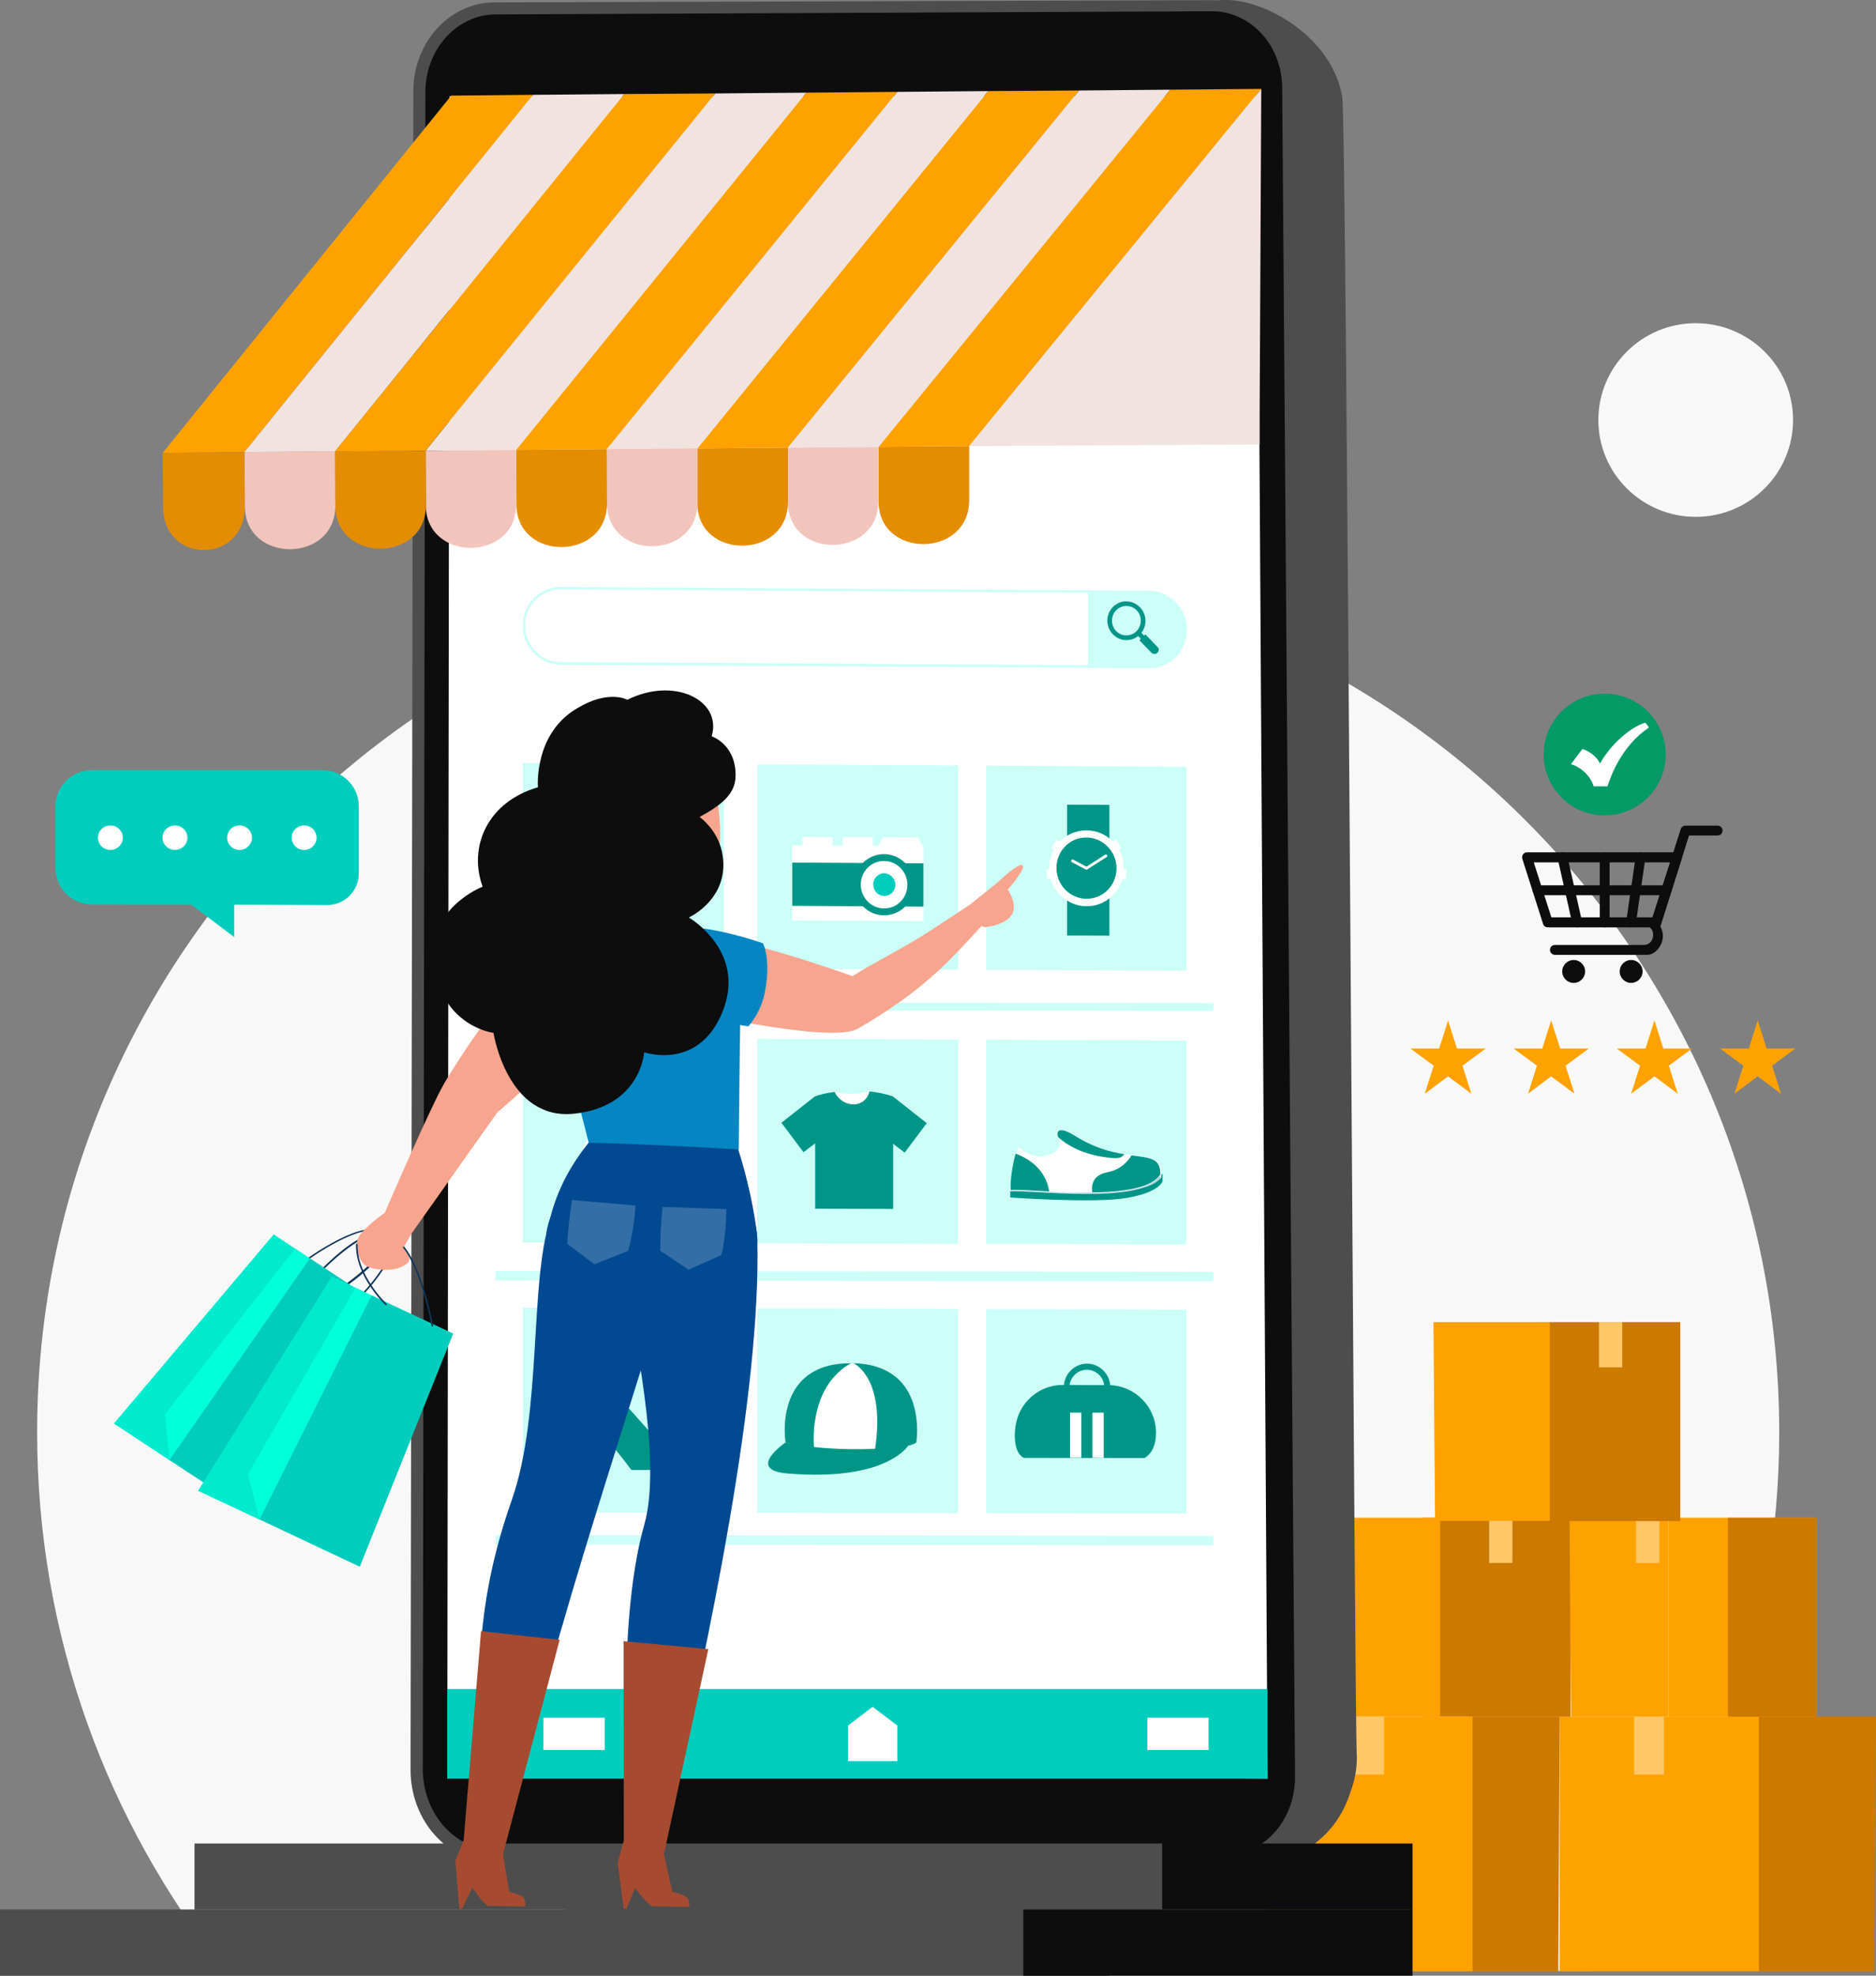 <?xml version="1.0" encoding="utf-8"?>
<!-- Generator: Adobe Illustrator 24.1.2, SVG Export Plug-In . SVG Version: 6.00 Build 0)  -->
<svg version="1.1" id="Layer_1" xmlns="http://www.w3.org/2000/svg" xmlns:xlink="http://www.w3.org/1999/xlink" x="0px" y="0px"
	 viewBox="0 0 950 1000" style="enable-background:new 0 0 950 1000;" xml:space="preserve">
<rect x="0" y="0" width="950" height="1000" fill="#808080" stroke="none"/>
<style type="text/css">
	.st0{fill:#F8F8F8;}
	.st1{fill:#FFA200;}
	.st2{fill:#CC7900;}
	.st3{fill:#FFC766;}
	.st4{fill:#4D4D4D;}
	.st5{fill:#0D0D0D;}
	.st6{fill:#FFFFFF;}
	.st7{fill:#F1E3E0;}
	.st8{fill:#E58D00;}
	.st9{fill:#F1C5BC;}
	.st10{fill:#CCFFF8;}
	.st11{fill:#009687;}
	.st12{fill:#03ABB0;}
	.st13{fill:#00CDBC;}
	.st14{fill:#4489C8;}
	.st15{fill:#D4E7F7;}
	.st16{fill:#014A91;}
	.st17{fill:#A64B30;}
	.st18{opacity:0.2;fill:#FFFFFF;}
	.st19{fill:#F7A58E;}
	.st20{fill:#103558;}
	.st21{fill:#00EACE;}
	.st22{fill:#00FFDA;}
	.st23{fill:#0386C2;}
	.st24{fill:#029A65;}
</style>
<g>
	<g>
		<path class="st0" d="M805.7,997.6C865.3,922.7,901,828,901,725c0-242.5-197.5-439.1-441.1-439.1S18.8,482.4,18.8,725
			c0,103,35.6,197.7,95.3,272.6H805.7z"/>
		<g>
			<g>
				<g>
					<g>
						<g>
							<g>
								<rect x="789.8" y="868.8" class="st1" width="100.9" height="129"/>
								<polygon class="st2" points="890.7,997.9 890.7,868.8 950,868.8 949.1,997.9 								"/>
							</g>
							<rect x="827.5" y="868.8" class="st3" width="15.1" height="29.4"/>
						</g>
						<g>
							<polygon class="st2" points="743.2,997.9 743.2,868.8 789.8,868.8 789.1,997.9 							"/>
						</g>
						<g>
							<g>
								<rect x="720.5" y="768.2" class="st2" width="74.8" height="100.7"/>
								<polygon class="st1" points="729.3,868.8 729.3,768.2 670.3,768.2 671.1,868.8 								"/>
							</g>
							<rect x="754.1" y="768.2" class="st3" width="11.8" height="22.9"/>
						</g>
						<g>
							<rect x="845" y="768.2" class="st1" width="74.8" height="100.7"/>
							<polygon class="st1" points="845,868.8 845,768.2 794.8,768.2 795.6,868.8 							"/>
						</g>
						<rect x="875" y="768.2" class="st2" width="44.9" height="100.7"/>
					</g>
					<rect x="641.1" y="868.8" class="st1" width="104.6" height="129"/>
					<rect x="685.8" y="868.8" class="st3" width="15.1" height="29.4"/>
				</g>
				<rect x="828.5" y="768.2" class="st3" width="11.8" height="22.9"/>
				<g>
					<g>
						<rect x="776.1" y="669.2" class="st2" width="74.8" height="100.7"/>
						<polygon class="st1" points="784.8,769.8 784.8,669.2 725.9,669.2 726.7,769.8 						"/>
					</g>
					<rect x="809.7" y="669.2" class="st3" width="11.8" height="22.9"/>
				</g>
			</g>
		</g>
		<ellipse class="st0" cx="858.7" cy="212.6" rx="49.3" ry="49"/>
	</g>
	<g>
		<g>
			<g>
				<path class="st4" d="M679.7,49.1c-7.5-44.5-76.4-64.6-75-35.5l-315.6,1.8c-21.9,0.1-39.6,19.7-39.6,43.7l-0.7,826.2
					c0,24.9,18,45.3,40.3,45.5l322.1,2.8c2,4.2,5.7,8,11.6,11.2c36.9,0.8,54.7-17.4,61.1-37.9c2.1-5.5,3.3-11.6,3.2-18
					C685.9,878.1,682,59.6,679.7,49.1z"/>
				<g>
					<g>
						<path class="st4" d="M619.4,944.9l-369.8-2.4c-23.1-0.1-41.7-21.1-41.7-46.7l1.4-849.7c0-24.7,18.4-44.8,41-44.9L613,0.1
							c22.8-0.1,41.5,20,41.7,44.8l6.6,853.7C661.4,924.3,642.7,945.1,619.4,944.9z"/>
						<path class="st5" d="M624.5,938.8c-1.5,0.2-3.1,0.3-4.7,0.3l-369.7-2.8c-19.8-0.1-36-18.5-36-40.9l1.3-848.8
							c0-21.6,16-39.2,35.4-39.3l362.6-1.6c0.6,0,1.1,0,1.7,0c9.1,0.4,17.7,4.6,24,11.6c6.5,7.2,10.1,16.8,10.2,27l6.5,854.5
							C656.1,919.3,642.6,936.3,624.5,938.8z"/>
						<polygon class="st6" points="636.7,48.8 641.9,900.3 226.5,897.8 227.6,48.8 						"/>
					</g>
				</g>
			</g>
		</g>
		<g>
			<g>
				<polygon class="st1" points="353.1,227 399,226.6 546.5,45.8 500.4,46.1 				"/>
				<polygon class="st7" points="399,226.6 444.9,226.2 592.6,45.4 546.5,45.8 				"/>
				<polygon class="st1" points="444.9,226.2 490.8,225.8 638.7,45 592.6,45.4 				"/>
				<polygon class="st7" points="307.3,227.3 353.1,227 500.4,46.1 454.4,46.5 				"/>
				<polygon class="st7" points="215.5,228.1 261.4,227.7 408.3,46.9 362.2,47.3 				"/>
				<polygon class="st1" points="82.4,229.2 123.8,228.8 270,48 228.5,48.4 				"/>
				<polygon class="st7" points="123.8,228.8 169.6,228.5 316.1,47.6 270,48 				"/>
				<polygon class="st1" points="261.4,227.7 307.3,227.3 454.4,46.5 408.3,46.9 				"/>
				<polygon class="st1" points="169.6,228.5 215.5,228.1 362.2,47.3 316.1,47.6 				"/>
			</g>
			<path class="st8" d="M444.9,226.2l0,27.5c0,29.2,45.8,28.8,45.9-0.4l0-27.5L444.9,226.2z"/>
			<path class="st9" d="M399,226.6l0,27.5c0,29.2,45.8,28.8,45.8-0.4l0-27.5L399,226.6z"/>
			<path class="st8" d="M353.1,227l0,27.5c0,29.2,45.9,28.8,45.9-0.4l0-27.5L353.1,227z"/>
			<path class="st9" d="M307.3,227.3l0.1,27.5c0.1,29.2,45.9,28.8,45.8-0.4l0-27.5L307.3,227.3z"/>
			<path class="st8" d="M261.4,227.7l0.1,27.5c0.1,29.2,45.9,28.8,45.9-0.4l-0.1-27.5L261.4,227.7z"/>
			<path class="st9" d="M215.5,228.1l0.1,27.5c0.1,29.2,45.9,28.8,45.8-0.4l-0.1-27.5L215.5,228.1z"/>
			<path class="st8" d="M169.6,228.5l0.2,27.5c0.2,29.2,46,28.8,45.9-0.4l-0.1-27.5L169.6,228.5z"/>
			<path class="st9" d="M123.8,228.8l0.2,27.5c0.2,29.2,46,28.8,45.8-0.4l-0.2-27.5L123.8,228.8z"/>
			<path class="st8" d="M82.4,229.2l0.2,27.5c0.2,29.2,41.6,28.8,41.3-0.3l-0.2-27.5L82.4,229.2z"/>
			<polygon class="st7" points="490.8,225.8 637.8,225 638.7,45 			"/>
		</g>
		<g>
			<polygon class="st10" points="614.4,648.5 251,648.1 251,643.3 614.4,643.7 			"/>
			<polygon class="st10" points="614.4,782.2 251,781.8 251,777 614.4,777.4 			"/>
			<polygon class="st10" points="614.4,511.7 251,511.2 251,507.3 614.4,507.7 			"/>
			<g>
				<g>
					<path class="st10" d="M581.9,338.2l-297.8-1.7c-10.7-0.1-19.4-9-19.4-19.8c0-10.9,8.7-19.7,19.4-19.6l297.8,1.9
						c10.6,0.1,19.2,8.9,19.2,19.7C601.1,329.5,592.5,338.3,581.9,338.2z M284.1,298.3c-10-0.1-18.2,8.1-18.2,18.3
						c0,10.2,8.1,18.5,18.2,18.5l297.8,1.7c9.9,0.1,17.9-8.1,17.9-18.2s-8-18.4-17.9-18.4L284.1,298.3z"/>
				</g>
				<path class="st10" d="M581.9,299.6l-31-0.2v38l31,0.2c10.3,0.1,18.6-8.4,18.6-18.8C600.5,308.2,592.2,299.7,581.9,299.6z"/>
				<g>
					<path class="st11" d="M570.4,324c-2.6,0-5-1.1-6.8-2.9c-3.8-3.9-3.8-10.1,0-13.9c1.8-1.8,4.2-2.9,6.8-2.8c2.6,0,5,1.1,6.8,2.9
						l0,0c3.8,3.9,3.8,10.1,0,13.9C575.4,323,573,324,570.4,324z M570.4,306.7c-2,0-3.8,0.8-5.2,2.2c-2.8,2.9-2.8,7.6,0,10.5
						c1.4,1.4,3.2,2.2,5.2,2.2c2,0,3.8-0.8,5.2-2.2c2.8-2.9,2.8-7.6,0-10.5C574.2,307.5,572.4,306.8,570.4,306.7z"/>
					<polygon class="st11" points="582.9,328.7 575.6,321.2 577.2,319.5 584.5,327.1 					"/>
					<path class="st11" d="M586.1,330.4L586.1,330.4c-0.8,0.8-2.1,0.8-3,0l-6.1-6.3l3-3l6.1,6.3C587,328.2,587,329.6,586.1,330.4z"
						/>
				</g>
			</g>
			<polygon class="st10" points="366.6,490.2 264.7,489.8 264.7,386.2 366.6,386.8 			"/>
			<polygon class="st10" points="485.2,490.8 383.5,490.3 383.5,386.9 485.2,387.4 			"/>
			<polygon class="st10" points="600.8,491.3 499.4,490.9 499.4,387.5 600.8,388.1 			"/>
			<polygon class="st10" points="366.6,629.2 264.7,628.9 264.7,525.3 366.6,525.7 			"/>
			<polygon class="st10" points="485.2,629.6 383.5,629.2 383.5,525.8 485.2,526.2 			"/>
			<polygon class="st10" points="600.8,629.9 499.4,629.6 499.4,526.3 600.8,526.7 			"/>
			<polygon class="st10" points="366.6,765.7 264.7,765.5 264.7,661.9 366.6,662.2 			"/>
			<polygon class="st10" points="485.2,765.9 383.5,765.7 383.5,662.3 485.2,662.5 			"/>
			<polygon class="st10" points="600.8,766.1 499.4,765.9 499.4,662.6 600.8,662.9 			"/>
			<g>
				<path class="st12" d="M343.6,464.6l-2.3-0.7c0-0.2,4-17.3,4.3-23.8c0.4-7.9-2-14.8-7-20.1c-5.7-6.1-14.3-9.6-23.6-9.6
					c-9.2-0.1-17.1,3-22.4,8.7c-4.9,5.2-7.2,12.4-6.8,20.7c0.4,6.6,3.7,23.2,3.7,23.3l-2.3,0.5c-0.1-0.7-3.4-16.9-3.8-23.7
					c-0.5-9,2.1-16.8,7.4-22.5c5.8-6.2,14.3-9.5,24.2-9.5c10,0.1,19.3,3.8,25.4,10.4c5.4,5.8,8,13.4,7.6,21.9
					C347.6,447,343.8,463.9,343.6,464.6z"/>
				<g>
					<g>
						<path class="st12" d="M287.3,452.4l3.1,16.8c0.3,1.8,1.9,3.1,3.7,2.9l-4.4-23.8C288,448.8,286.9,450.5,287.3,452.4z"/>
						<path class="st12" d="M294.5,472l6.7-1.2l-4.4-23.8l-6.7,1.2c-0.1,0-0.3,0.1-0.4,0.1l4.4,23.8
							C294.2,472.1,294.4,472.1,294.5,472z"/>
					</g>
					<g>
						<path class="st6" d="M302.9,473.1L302.9,473.1c-2,0.4-4-1-4.4-3.1l-4-21.5c-0.4-2.1,1-4,3-4.4l0,0c2-0.4,4,1,4.4,3.1l4,21.5
							C306.3,470.8,304.9,472.8,302.9,473.1z"/>
					</g>
				</g>
				<g>
					<g>
						<path class="st12" d="M343.7,452.9l-3.5,16.6c-0.4,1.8-2,3-3.8,2.8l4.9-23.6C343,449.3,344,451.1,343.7,452.9z"/>
						<path class="st12" d="M336,472.3l-6.6-1.5l5-23.7l6.6,1.5c0.1,0,0.2,0.1,0.4,0.1l-4.9,23.6C336.2,472.3,336.1,472.3,336,472.3
							z"/>
					</g>
					<g>
						<path class="st6" d="M327.5,473.1L327.5,473.1c2,0.4,4-0.9,4.4-2.9l4.5-21.4c0.4-2.1-0.9-4.1-2.9-4.5l0,0
							c-2-0.4-4,0.8-4.4,2.9l-4.5,21.4C324.2,470.6,325.5,472.6,327.5,473.1z"/>
					</g>
				</g>
			</g>
			<g>
				<polygon class="st6" points="447.2,423.8 444.8,428.1 401.2,427.9 401.2,465.9 467.6,466.2 467.6,428.7 464.9,423.9 				"/>
				<polygon class="st6" points="442,430 426.7,430 426.7,423.7 442,423.8 				"/>
				<polygon class="st6" points="421.6,429.9 406.3,429.8 406.3,423.6 421.6,423.7 				"/>
				<polygon class="st11" points="467.6,458.9 401.2,458.5 401.2,436.6 467.6,437 				"/>
				<path class="st11" d="M462.9,447.9c0,8.5-6.8,15.4-15.2,15.4c-8.4,0-15.2-7-15.2-15.6s6.8-15.4,15.2-15.4
					C456.1,432.4,462.9,439.3,462.9,447.9z"/>
				<path class="st6" d="M459.5,447.9c0,6.6-5.3,12-11.8,11.9c-6.5,0-11.8-5.4-11.8-12.1c0-6.6,5.3-12,11.8-11.9
					C454.2,435.8,459.5,441.2,459.5,447.9z"/>
				<path class="st13" d="M453.4,447.8c0,3.2-2.5,5.7-5.6,5.7c-3.1,0-5.6-2.6-5.6-5.8c0-3.2,2.5-5.7,5.6-5.7
					C450.8,442.1,453.4,444.7,453.4,447.8z"/>
			</g>
			<g>
				<path class="st11" d="M355.1,744.1c-0.5-10.4-23.9-17-23.9-17s-21.4-23.5-30.4-35.3c-15.3,5.9-18.9,13.3-16.6,26.1
					c7.4-6.3,20.1,5.3,35.5,26.1L355.1,744.1z"/>
				<path class="st12" d="M284.1,717.9l5.1,27.2l2.5,0c0.7-12.2,2.2-26.1,10.3-21.7C302,712.5,284.1,712.5,284.1,717.9z"/>
			</g>
			<g>
				<g>
					<path class="st6" d="M322.5,541.6c-0.5-1.4-0.8-2.8-0.9-4.2l-1.1,0c0,1.3-0.3,2.7-0.5,3.4c-0.8,3-3,5.2-5.7,5.4
						c-2.7-0.2-4.9-2.4-5.7-5.4c-0.2-0.7-0.5-2.1-0.5-3.4l-1.1,0c-0.1,1.4-0.4,2.9-0.9,4.2c-1.1,3.3-3.1,6.1-5.4,8.4l1.8,17l11.4,0
						l1,0l11.4,0l1.8-17C325.6,547.7,323.7,544.9,322.5,541.6z"/>
					<path class="st6" d="M340.8,611.5c-5.1,5.2-46.7,5.5-53-0.2c2.8-16.1,6.6-31.6,14.6-44.4l23.8,0.1
						C333.4,578.1,337.5,594.1,340.8,611.5z"/>
				</g>
				<path class="st14" d="M316.3,571c-9.6,0-14.2-4.1-14.4-4.3c-0.1-0.1-0.2-0.4,0-0.5c0.1-0.1,0.4-0.2,0.5,0c0,0,4.6,4.1,13.9,4.1
					c0,0,0,0,0,0c8.3,0,9.5-3.4,9.5-3.4c0.1-0.2,0.3-0.3,0.4-0.2c0.2,0.1,0.3,0.3,0.2,0.4C326.5,567.2,325.3,571,316.3,571
					C316.4,571,316.3,571,316.3,571z"/>
				<path class="st14" d="M315.4,577.5c-0.2,0-0.5-0.1-0.8-0.4c-1.7-2.2,2.6-6.2,3.1-6.7l0.8-0.7l-0.2,1c-0.3,1.5-1.3,6.4-2.7,6.8
					C315.5,577.5,315.4,577.5,315.4,577.5z M317.4,571.7c-1.3,1.4-3.1,3.8-2.2,4.9c0.1,0.1,0.2,0.2,0.3,0.2
					C316,576.6,316.8,574.2,317.4,571.7z"/>
				<path class="st14" d="M317.6,571.5l0-0.9c0-0.2,0.1-5.3,2.1-7c0.5-0.5,1.1-0.6,1.8-0.5c0.8,0.1,1.1,0.5,1.2,0.8
					c0.6,1.9-3.6,6.1-4.5,7L317.6,571.5z M321.2,563.8c-0.4,0-0.7,0.1-1,0.4c-1.3,1.1-1.7,4-1.8,5.5c1.8-1.9,3.9-4.6,3.6-5.6
					c0-0.1-0.1-0.3-0.6-0.3C321.3,563.8,321.2,563.8,321.2,563.8z"/>
				<path class="st14" d="M324.7,576.8c-0.1,0-0.3-0.1-0.3-0.2c-2.1-4.4-6.5-5.6-6.5-5.6c-0.2-0.1-0.3-0.2-0.3-0.4
					c0-0.2,0.2-0.3,0.4-0.3c0.2,0.1,4.7,1.3,7,6c0.1,0.2,0,0.4-0.2,0.5C324.8,576.8,324.7,576.8,324.7,576.8z"/>
			</g>
			<g>
				<path class="st6" d="M422.7,552.7c0,0,7.1,2.4,17.6-0.3c6.7,8.2-5.1,12.2-12.5,10.4C420.4,561,422.7,552.7,422.7,552.7z"/>
				<path class="st11" d="M440.3,552.4c-0.6,2.2-1.7,4.2-3.9,5.5c-5,2.9-11.5-0.2-13.7-5.2c-4,0.5-7.5,1.3-9.9,2.2v56.9l39.5,0.1
					v-56.9C448.6,553.7,444.5,552.9,440.3,552.4z"/>
				<polygon class="st11" points="412.7,554.9 395.7,568.3 406.9,583.2 423.5,570.6 				"/>
				<polygon class="st11" points="452.3,555.1 469.3,568.5 458.1,583.4 441.5,570.7 				"/>
			</g>
			<g>
				<g>
					<path class="st11" d="M512.4,602.7l-0.8,0v3.4c0,0,42.5,3.1,59.2,0.2c16.7-2.9,17.9-8.5,17.9-8.5v-3.5l-0.6,0L512.4,602.7z"/>
					<path class="st6" d="M588,596c-4.4,5.8-17.7,7.5-34.3,7.7c-6.8,0.1-14.3-0.1-21.8-0.3c-6.5-0.2-13-0.5-19.5-0.7
						c-0.6-4.8,1-13.8,2.4-18.8c0.4-1.6,0.8-2.8,1.1-3.3l0.2-0.1c2.2,3.1,7.6,4.9,10.9,4.9c5.3-0.1,11.2-3.8,9.5-8.2
						c-0.3-0.6-0.5-1.1-0.6-1.6c-1.3-4.4,2.3-4.4,7.9-1c9.8,6.2,18.6,8.5,25.6,9.6c1.5,0.2,2.8,0.4,4.2,0.6
						C583.4,586.1,588.9,586.1,588,596z"/>
					<path class="st11" d="M587.5,596c-4.4,5.8-17.7,7.5-34.3,7.7c-0.5-2.4-0.9-8.8,7.7-10.4c6.5-1.2,10.2-5.4,12.1-8.5
						C582.8,586.1,588.4,586.1,587.5,596z"/>
					<path class="st11" d="M531.4,603.4c-6.5-0.2-13-0.5-19.5-0.7c-0.6-4.8,1-13.8,2.4-18.8C519.7,585.9,529.5,591,531.4,603.4z"/>
					<path class="st11" d="M569.3,584.2c-1.3,2-3.2,2-5.1,2c-16.8-1.2-25.3-7.8-28.4-10.7c-1.3-4.4,2.3-4.4,7.9-1
						C553.5,580.8,562.3,583.1,569.3,584.2z"/>
				</g>
				<path class="st15" d="M549.3,604.3c-8.6,0-17.2-0.5-24.3-0.9c-6.2-0.3-11.1-0.6-13.1-0.4l-0.3,0l-0.1-0.7l0.3,0
					c2.1-0.2,7,0,13.2,0.4c19.7,1.1,56.4,3.2,62.7-8.6l0.2-0.3l0.6,0.3l-0.2,0.3C584.1,602.6,566.7,604.4,549.3,604.3z"/>
			</g>
			<g>
				<polygon class="st11" points="561.8,473.6 540.4,473.5 540.4,407.3 561.8,407.4 				"/>
				<g>
					<path class="st6" d="M569.1,439.6c0,10.6-8.5,19.2-18.9,19.1c-10.4-0.1-18.9-8.7-18.9-19.3c0-10.6,8.5-19.2,18.9-19.1
						C560.6,420.3,569.1,428.9,569.1,439.6z"/>
					<path class="st11" d="M565.4,439.5c0,8.6-6.8,15.5-15.2,15.4c-8.4,0-15.2-7-15.2-15.6c0-8.6,6.8-15.5,15.2-15.4
						C558.6,424,565.4,431,565.4,439.5z"/>
					<polygon class="st6" points="534.8,430.9 532.3,429.1 535.2,425 537.7,426.7 					"/>
					
						<rect x="529.9" y="439.5" transform="matrix(0.992 -0.13 0.13 0.992 -53.032 72.958)" class="st6" width="3" height="5.1"/>
					<polygon class="st6" points="565.4,430.9 567.9,429.2 565.1,425 562.6,426.7 					"/>
					<polygon class="st6" points="567,444.8 570,445.2 570.6,440.1 567.7,439.7 					"/>
					<path class="st6" d="M550.2,440.3l-7.4-3.9c-0.3-0.2-0.5-0.6-0.3-1c0.2-0.4,0.6-0.5,1-0.3l6.7,3.6l9.4-6.1
						c0.3-0.2,0.8-0.1,1,0.2c0.2,0.3,0.1,0.8-0.2,1L550.2,440.3z"/>
				</g>
			</g>
			<g>
				<path class="st11" d="M397.8,730.1c3.5,1.1,8.6,2,14.4,2.6c9.5,1,21,1.4,30.9,1c9.7-0.4,17.9-1.5,20.9-3.5
					c0,0,6.5-39.2-31.8-40.2c-0.4,0-0.9,0-1.3,0C391.2,689.9,397.8,730.1,397.8,730.1z"/>
				<path class="st6" d="M412.2,732.7c9.5,1,21,1.4,30.9,1c5.4-35.6-10-43.3-10.9-43.7c0,0,0,0,0,0l-1.3,0
					C410.8,701.4,411.8,727,412.2,732.7z"/>
				<path class="st11" d="M459.9,731.7c0,0-10.8,18.3-61.1,14.1c-21.5-1.8-1-15.7-1-15.7C411.4,733.4,437.5,735,459.9,731.7z"/>
			</g>
			<g>
				<g>
					<path class="st11" d="M538.1,701l23.2,0.1c13.2,0,24.2,10.8,24.1,24.3c0,5.4-1.7,10.1-5.8,12.6l-61.1-0.1
						c-3.9-1.8-5.3-8.2-4.3-15.8C515.9,709.9,526.1,701,538.1,701z"/>
					<path class="st11" d="M541.6,701.6l0-0.2c0.4-4.5,4.2-8.1,8.8-8.1c4.5,0,8.4,3.6,8.8,8.1l0,0.2l3,0l0-0.5
						c-0.5-6.1-5.7-10.9-11.7-10.9c-6.1,0-11.2,4.8-11.7,10.9l0,0.5L541.6,701.6z"/>
				</g>
				<polygon class="st6" points="547.6,737.8 541.9,737.8 541.9,715 547.6,715 				"/>
				<polygon class="st6" points="558.9,737.9 553.2,737.8 553.2,715 558.9,715 				"/>
			</g>
			<rect x="226.5" y="854.9" class="st13" width="415.4" height="45.4"/>
			<polygon class="st6" points="454.4,891.4 429.4,891.4 429.4,873.4 441.9,863.9 454.4,873.4 			"/>
			<rect x="275.2" y="869.4" class="st6" width="31" height="16.4"/>
			<rect x="581" y="869.4" class="st6" width="31" height="16.4"/>
		</g>
	</g>
	<rect x="286" y="933.1" class="st5" width="429.3" height="33.5"/>
	<rect x="98.5" y="933.1" class="st4" width="490" height="33.5"/>
	<rect y="966.5" class="st4" width="562.1" height="33.5"/>
	<rect x="518.2" y="966.5" class="st5" width="197.1" height="33.5"/>
	<g>
		<g>
			<g>
				<g>
					<path class="st16" d="M278.7,617.2c-10.7,31.3-4.1,97.8-19.4,141.6c-23.8,68-12,98-22.8,150.4l25,1.9
						c23.2-102.9,75.3-248.7,81.7-281.8C349.6,596.1,288.8,591.7,278.7,617.2z"/>
					<path class="st16" d="M318.2,655.6c1,12.2,17.7,82.4,8.1,116c-15.2,53-7.3,145.4-7.3,145.4l20.2-0.1
						c19.6-85.9,46.4-211,44.3-290.1C380.5,593.5,311.9,581.8,318.2,655.6z"/>
					<ellipse class="st16" cx="330" cy="627.8" rx="53.5" ry="40.4"/>
					<g>
						<path class="st17" d="M347.1,959.8c-2.1-1.2-6.6-2.2-6.6-2.2l-4.3-19l22.5-103.9l-42.9-4l0.1,100.8l-3.2,11.7
							c0,0,14.6,21.7,18,21.7c3.4,0,16.3,0.3,18.4,0.3C349.2,963.7,349,960.8,347.1,959.8z"/>
						<polygon class="st17" points="312.8,943 315.8,966.1 317.2,966.1 327.4,942.1 						"/>
					</g>
					<g>
						<path class="st17" d="M264.3,959.8c-2-1.2-6.4-2.2-6.4-2.2l-3.2-19l28.7-108.6l-39.8-4.4l-8.8,105.8l-4.3,10.7
							c0,0,13.7,22.6,17.1,22.6c3.4,0,16.3,0.3,18.4,0.3C266.1,963.7,266.1,960.8,264.3,959.8z"/>
						<polygon class="st17" points="230.6,942.1 232.6,966.1 234,966.1 245.7,942.1 						"/>
					</g>
					<path class="st16" d="M299.4,576.8c-13.4,16-19.9,32.1-22.3,47.3c0,0,17.4,13.3,48.7,13.4c15.8,0.1,49.3-4,57.5-13.1
						c-1-8.4-3.9-27.6-12.8-52.6C362.4,549.2,311.2,547.1,299.4,576.8z"/>
					<path class="st18" d="M318,633.2c3.2-10.5,3.8-23,3.8-23l-32.2-2.8c-1.1,8.1-2.1,15.7-2.3,22.2l13.7,10.3L318,633.2z"/>
					<path class="st18" d="M365.3,635.2c2.6-10.7,2.5-23.2,2.5-23.2l-32.3-1.1c-0.7,8.1-1.3,15.8-1.1,22.2l14.3,9.6L365.3,635.2z"/>
				</g>
				<g>
					<g>
						<path class="st19" d="M308.4,476.8c0,0-27.8-20.4-82.9,70.6c-7,11.6-30.8,66.8-30.8,66.8l14.3,9.3l42.8-60.4
							C251.7,563.1,337.4,491.7,308.4,476.8z"/>
						<g>
							<g>
								<path class="st20" d="M183.5,655.5c-0.1,0-0.1,0-0.2-0.1c-0.2-0.1-0.2-0.4,0-0.6c0.2-0.2,15.3-15.9,14.6-24.9
									c-0.1-1.7-0.9-3.1-2.2-4.1c-9-6.8-32.1,17-32.3,17.2c-0.2,0.2-0.4,0.2-0.6,0c-0.2-0.1-0.2-0.4,0-0.6
									c1-1,23.8-24.6,33.4-17.3c1.5,1.1,2.3,2.7,2.5,4.7c0.7,9.4-14.2,24.9-14.8,25.5C183.8,655.5,183.7,655.6,183.5,655.5z"/>
								<path class="st20" d="M175.7,650.2c-0.1,0-0.2-0.1-0.2-0.2c-0.1-0.2-0.1-0.4,0.1-0.5c0.2-0.1,19.3-13.6,19.5-21.7
									c0-1.5-0.6-2.7-1.8-3.6c-9.1-6.9-37.4,13.5-37.7,13.7c-0.2,0.1-0.4,0.1-0.5-0.1c-0.1-0.2-0.1-0.4,0.1-0.5
									c1.2-0.9,29.1-20.9,38.7-13.6c1.5,1.1,2.2,2.5,2.1,4.3c-0.2,8.6-19,21.8-19.8,22.4C175.9,650.2,175.8,650.2,175.7,650.2z"/>
								<g>
									<polygon class="st21" points="138.6,624.8 57.7,720.5 85.8,739 153.4,634.6 									"/>
									<polygon class="st13" points="156.8,636.8 85.6,738.9 131.7,769.2 194.2,661.5 									"/>
									<polygon class="st22" points="149.5,632 83.5,715.9 85.8,739 156.9,636.9 									"/>
								</g>
								<polygon class="st21" points="83.5,715.9 57.6,720.4 85.6,738.9 								"/>
							</g>
							<g>
								<g>
									<polygon class="st21" points="168,646.1 100.3,754.5 131.4,769.1 184.3,653.8 									"/>
									<polygon class="st13" points="188.1,655.6 131.2,769 182.2,793 229.5,675 									"/>
									<polygon class="st22" points="180,651.8 125.6,746.1 131.4,769.1 188.2,655.6 									"/>
								</g>
								<polygon class="st21" points="125.6,746.1 100.1,754.4 131.2,769 								"/>
							</g>
						</g>
						<path class="st19" d="M209.5,622.5l-5.2,9c0,0,4.4,4.4,2.5,7.3c-5.5,6.1-19.2,3.9-22,1.5c-2.8-2.5-5.6-8.9-3.4-13.7
							c2.2-4.8,13.1-12.5,13.1-12.5S208.1,617.1,209.5,622.5z"/>
						<polygon class="st19" points="342.2,498.9 302.9,500.1 311,434.4 342.5,433.5 						"/>
						<g>
							<g>
								<path class="st19" d="M363.8,408.5c3.3,26.3-2.3,46.1-21.5,48.1c-19.2,2-46-20.6-48.1-40.8c-2.1-20.2,11.8-38.2,31-40.2
									C344.4,373.6,361.3,388.4,363.8,408.5z"/>
							</g>
							<path class="st19" d="M357.5,414.7c0.7,3.9-1.8,7.6-5.7,8.4c-3.9,0.7-7.7-1.8-8.4-5.7c-0.7-3.9,1.8-7.6,5.7-8.4
								C353,408.3,356.8,410.8,357.5,414.7z"/>
						</g>
						<path class="st23" d="M374.8,520.2c-0.2,7.4-0.7,61.6-0.7,61.6s-45.6-2.8-76-3.4c-13.9-57.8-31-85.2,3.1-104.5
							C349.4,455.9,375,494.5,374.8,520.2z"/>
						<path class="st19" d="M349.9,470.7c-35.3,11.6-48.7,3.2-48.7,3.2C308.8,468.1,337.2,463.9,349.9,470.7z"/>
						<path class="st20" d="M218.8,671.4c-0.1,0-0.3-0.2-0.3-0.3c0-0.3-4.9-27.6-14.4-39.6c-0.1-0.2-0.1-0.4,0.1-0.5
							c0.2-0.1,0.4-0.1,0.6,0.1c9.5,12.1,14.5,39.6,14.5,39.9c0,0.2-0.1,0.4-0.3,0.5C218.9,671.5,218.8,671.5,218.8,671.4z"/>
						<path class="st20" d="M195.4,660.6c-0.1,0-0.1,0-0.2-0.1c-0.2-0.1-15.4-14.7-14.9-30.6c0-0.2,0.2-0.4,0.4-0.4
							c0.2,0,0.4,0.2,0.4,0.4c-0.5,15.5,14.5,29.9,14.6,30c0.2,0.1,0.2,0.4,0,0.6C195.6,660.5,195.5,660.6,195.4,660.6z"/>
					</g>
				</g>
			</g>
		</g>
		<g>
			<path class="st19" d="M508.8,451.9c6.2-6.6,10.2-12.7,9-13.9c-1.2-1.1-7.1,3.1-13.5,9.6C500,452.2,505.5,454.8,508.8,451.9z"/>
			<path class="st19" d="M506.5,445.6l-15.2,12.2c-4.7,3.1-11.6,7.6-19,12.5c-14.6,9.6-32,18.1-40.6,23.8c0,0-28.3-10.3-56.1-17.3
				c-22.2-5.6-44.3-6.2-48.1,3.8c-7.8,20.7,16.6,31.5,55.9,38c0,0,0,0,0,0c20,3.4,43.8,6.2,50.9,2.1c13.2-7.6,32-19.6,48.7-37
				c5.4-5.6,10.2-10.8,14-15c0.7,0.3,1.3,0.5,2,0.6c0,0,11.9-1.1,14.1-7.9C515,453.9,507.1,446.2,506.5,445.6z"/>
			<path class="st23" d="M386.4,477.5c0,0,4.1,7.8,1,24.3c-1.1,5.9-3.7,12.1-8.4,17.7c-20.1-2.9-58.8-12.6-54.7-37.9
				C328.4,456.3,386.4,477.5,386.4,477.5z"/>
		</g>
		<path class="st23" d="M307.6,469.2c0,0-28.6,4.5-50.2,32.8c12.7,20.7,31.7,30.5,31.7,30.5s32.6-23,35.9-42.1
			C328.2,471.2,307.6,469.2,307.6,469.2z"/>
		<path class="st5" d="M372.5,392.9c0.3-16.2-12.1-20.2-12.1-20.2c5.4-18.5-19.3-30.3-42.7-18.5c0,0-9.5-5.4-25.6,4.4
			c-21.9,12.9-19.7,39.9-19.7,39.9c-25.4,7.3-35.4,30-28,50.3c0,0-29.6,11.2-24.5,41.1c5.1,29.9,30,32.9,30,32.9s6.9,44.5,40.8,40.9
			c33.9-3.6,35.5-31.1,35.5-31.1s27.7,9.7,39.8-20.8c12.1-30.5-17.2-47.4-17.2-47.4s17.8-8,17.5-27.1c-0.2-12.3-7.1-19.9-12-23.8
			C365.5,407.4,372.3,401.9,372.5,392.9z"/>
	</g>
	<g>
		<g>
			<polygon class="st1" points="733.3,516.5 737.8,530.7 752.4,530.7 740.6,539.4 745.1,553.6 733.3,544.8 721.5,553.6 726,539.4 
				714.2,530.7 728.8,530.7 			"/>
			<polygon class="st1" points="785.5,516.5 790.1,530.7 804.6,530.7 792.8,539.4 797.3,553.6 785.5,544.8 773.8,553.6 778.3,539.4 
				766.5,530.7 781,530.7 			"/>
			<polygon class="st1" points="837.8,516.5 842.3,530.7 856.9,530.7 845.1,539.4 849.6,553.6 837.8,544.8 826,553.6 830.5,539.4 
				818.7,530.7 833.3,530.7 			"/>
			<polygon class="st1" points="890.1,516.5 894.6,530.7 909.2,530.7 897.4,539.4 901.9,553.6 890.1,544.8 878.3,553.6 882.8,539.4 
				871,530.7 885.6,530.7 			"/>
		</g>
		<g>
			<g>
				<ellipse class="st24" cx="812.6" cy="381.9" rx="30.9" ry="30.8"/>
				<path class="st6" d="M833.1,365.8c-7.8,2.4-17.5,11.1-22.9,20.7c-1.6-3.9-6.5-6.9-8.9-7.4l-5.8,7.7c4.6,1.2,10,5.8,11.5,11.2h7
					c2-6,7.3-20.4,20.9-29.7C834.6,367.3,833.3,365.9,833.1,365.8z"/>
			</g>
			<g>
				<path class="st5" d="M838.7,469.4h-54.9c-1.1,0-2.1-0.7-2.4-1.8l-10.5-32.9c-0.2-0.8-0.1-1.6,0.4-2.3c0.5-0.7,1.2-1,2-1h75.9
					c0.8,0,1.6,0.4,2,1c0.5,0.7,0.6,1.5,0.4,2.3l-10.5,32.9C840.8,468.7,839.8,469.4,838.7,469.4z M785.6,464.3h51.2l8.9-27.8l-69,0
					L785.6,464.3z"/>
				<path class="st5" d="M834.2,483.3h-46.8c-1.4,0-2.5-1.1-2.5-2.5c0-1.4,1.1-2.5,2.5-2.5h45c3.1-0.1,4.4-2.2,4.7-4.4
					c0.2-1.9-0.5-3.9-1.8-4.5l15.8-49.7c0.3-1,1.3-1.8,2.4-1.8h16.3c1.4,0,2.5,1.1,2.5,2.5c0,1.4-1.1,2.5-2.5,2.5h-14.5l-14.5,46.1
					C844.6,475.4,839.3,483.3,834.2,483.3z"/>
				<path class="st5" d="M802.7,491.7c0,3.2-2.6,5.8-5.8,5.8c-3.2,0-5.8-2.6-5.8-5.8c0-3.2,2.6-5.8,5.8-5.8
					C800.1,485.9,802.7,488.5,802.7,491.7z"/>
				<path class="st5" d="M831.8,491.7c0,3.2-2.6,5.8-5.8,5.8c-3.2,0-5.8-2.6-5.8-5.8c0-3.2,2.6-5.8,5.8-5.8
					C829.2,485.9,831.8,488.5,831.8,491.7z"/>
				<path class="st5" d="M812.6,469.4c-1.4,0-2.5-1.1-2.5-2.5V434c0-1.4,1.1-2.5,2.5-2.5c1.4,0,2.5,1.1,2.5,2.5v32.9
					C815.1,468.2,814,469.4,812.6,469.4z"/>
				<path class="st5" d="M798.6,469.4c-1.1,0-2.2-0.8-2.4-2l-7.4-32.9c-0.3-1.4,0.5-2.7,1.9-3c1.4-0.3,2.7,0.5,3,1.9l7.4,32.9
					c0.3,1.4-0.5,2.7-1.9,3C799,469.4,798.8,469.4,798.6,469.4z"/>
				<path class="st5" d="M826,469.4c-0.1,0-0.2,0-0.4,0c-1.4-0.2-2.3-1.5-2.1-2.9l4.8-32.9c0.2-1.4,1.5-2.3,2.8-2.1
					c1.4,0.2,2.3,1.5,2.1,2.9l-4.8,32.9C828.3,468.5,827.3,469.4,826,469.4z"/>
				<path class="st5" d="M844,453.1h-65.4c-1.4,0-2.5-1.1-2.5-2.5c0-1.4,1.1-2.5,2.5-2.5H844c1.4,0,2.5,1.1,2.5,2.5
					C846.5,452,845.3,453.1,844,453.1z"/>
			</g>
		</g>
	</g>
	<g>
		<g>
			<path class="st13" d="M165.4,458.1c-17.9-0.1-53.3-0.3-118.8-0.3c-10.2,0-18.5-8.2-18.5-18.4v-31.2c0-10.1,8.3-18.4,18.4-18.4
				h116.8c10.2,0,18.4,8.2,18.4,18.4v33.6C181.8,450.9,174.5,458.2,165.4,458.1z"/>
			<path class="st6" d="M62.2,424c0,3.4-2.8,6.2-6.3,6.2c-3.5,0-6.3-2.8-6.3-6.2c0-3.4,2.8-6.2,6.3-6.2
				C59.4,417.8,62.2,420.6,62.2,424z"/>
			<path class="st6" d="M94.9,424c0,3.4-2.8,6.2-6.3,6.2c-3.5,0-6.3-2.8-6.3-6.2c0-3.4,2.8-6.2,6.3-6.2
				C92.1,417.8,94.9,420.6,94.9,424z"/>
			<path class="st6" d="M127.6,424c0,3.4-2.8,6.2-6.3,6.2c-3.5,0-6.3-2.8-6.3-6.2c0-3.4,2.8-6.2,6.3-6.2
				C124.8,417.8,127.6,420.6,127.6,424z"/>
			<path class="st6" d="M160.3,424c0,3.4-2.8,6.2-6.3,6.2c-3.5,0-6.3-2.8-6.3-6.2c0-3.4,2.8-6.2,6.3-6.2
				C157.5,417.8,160.3,420.6,160.3,424z"/>
		</g>
		<polygon class="st13" points="118.6,445.9 118.6,474.3 82.4,447 		"/>
	</g>
</g>
</svg>
